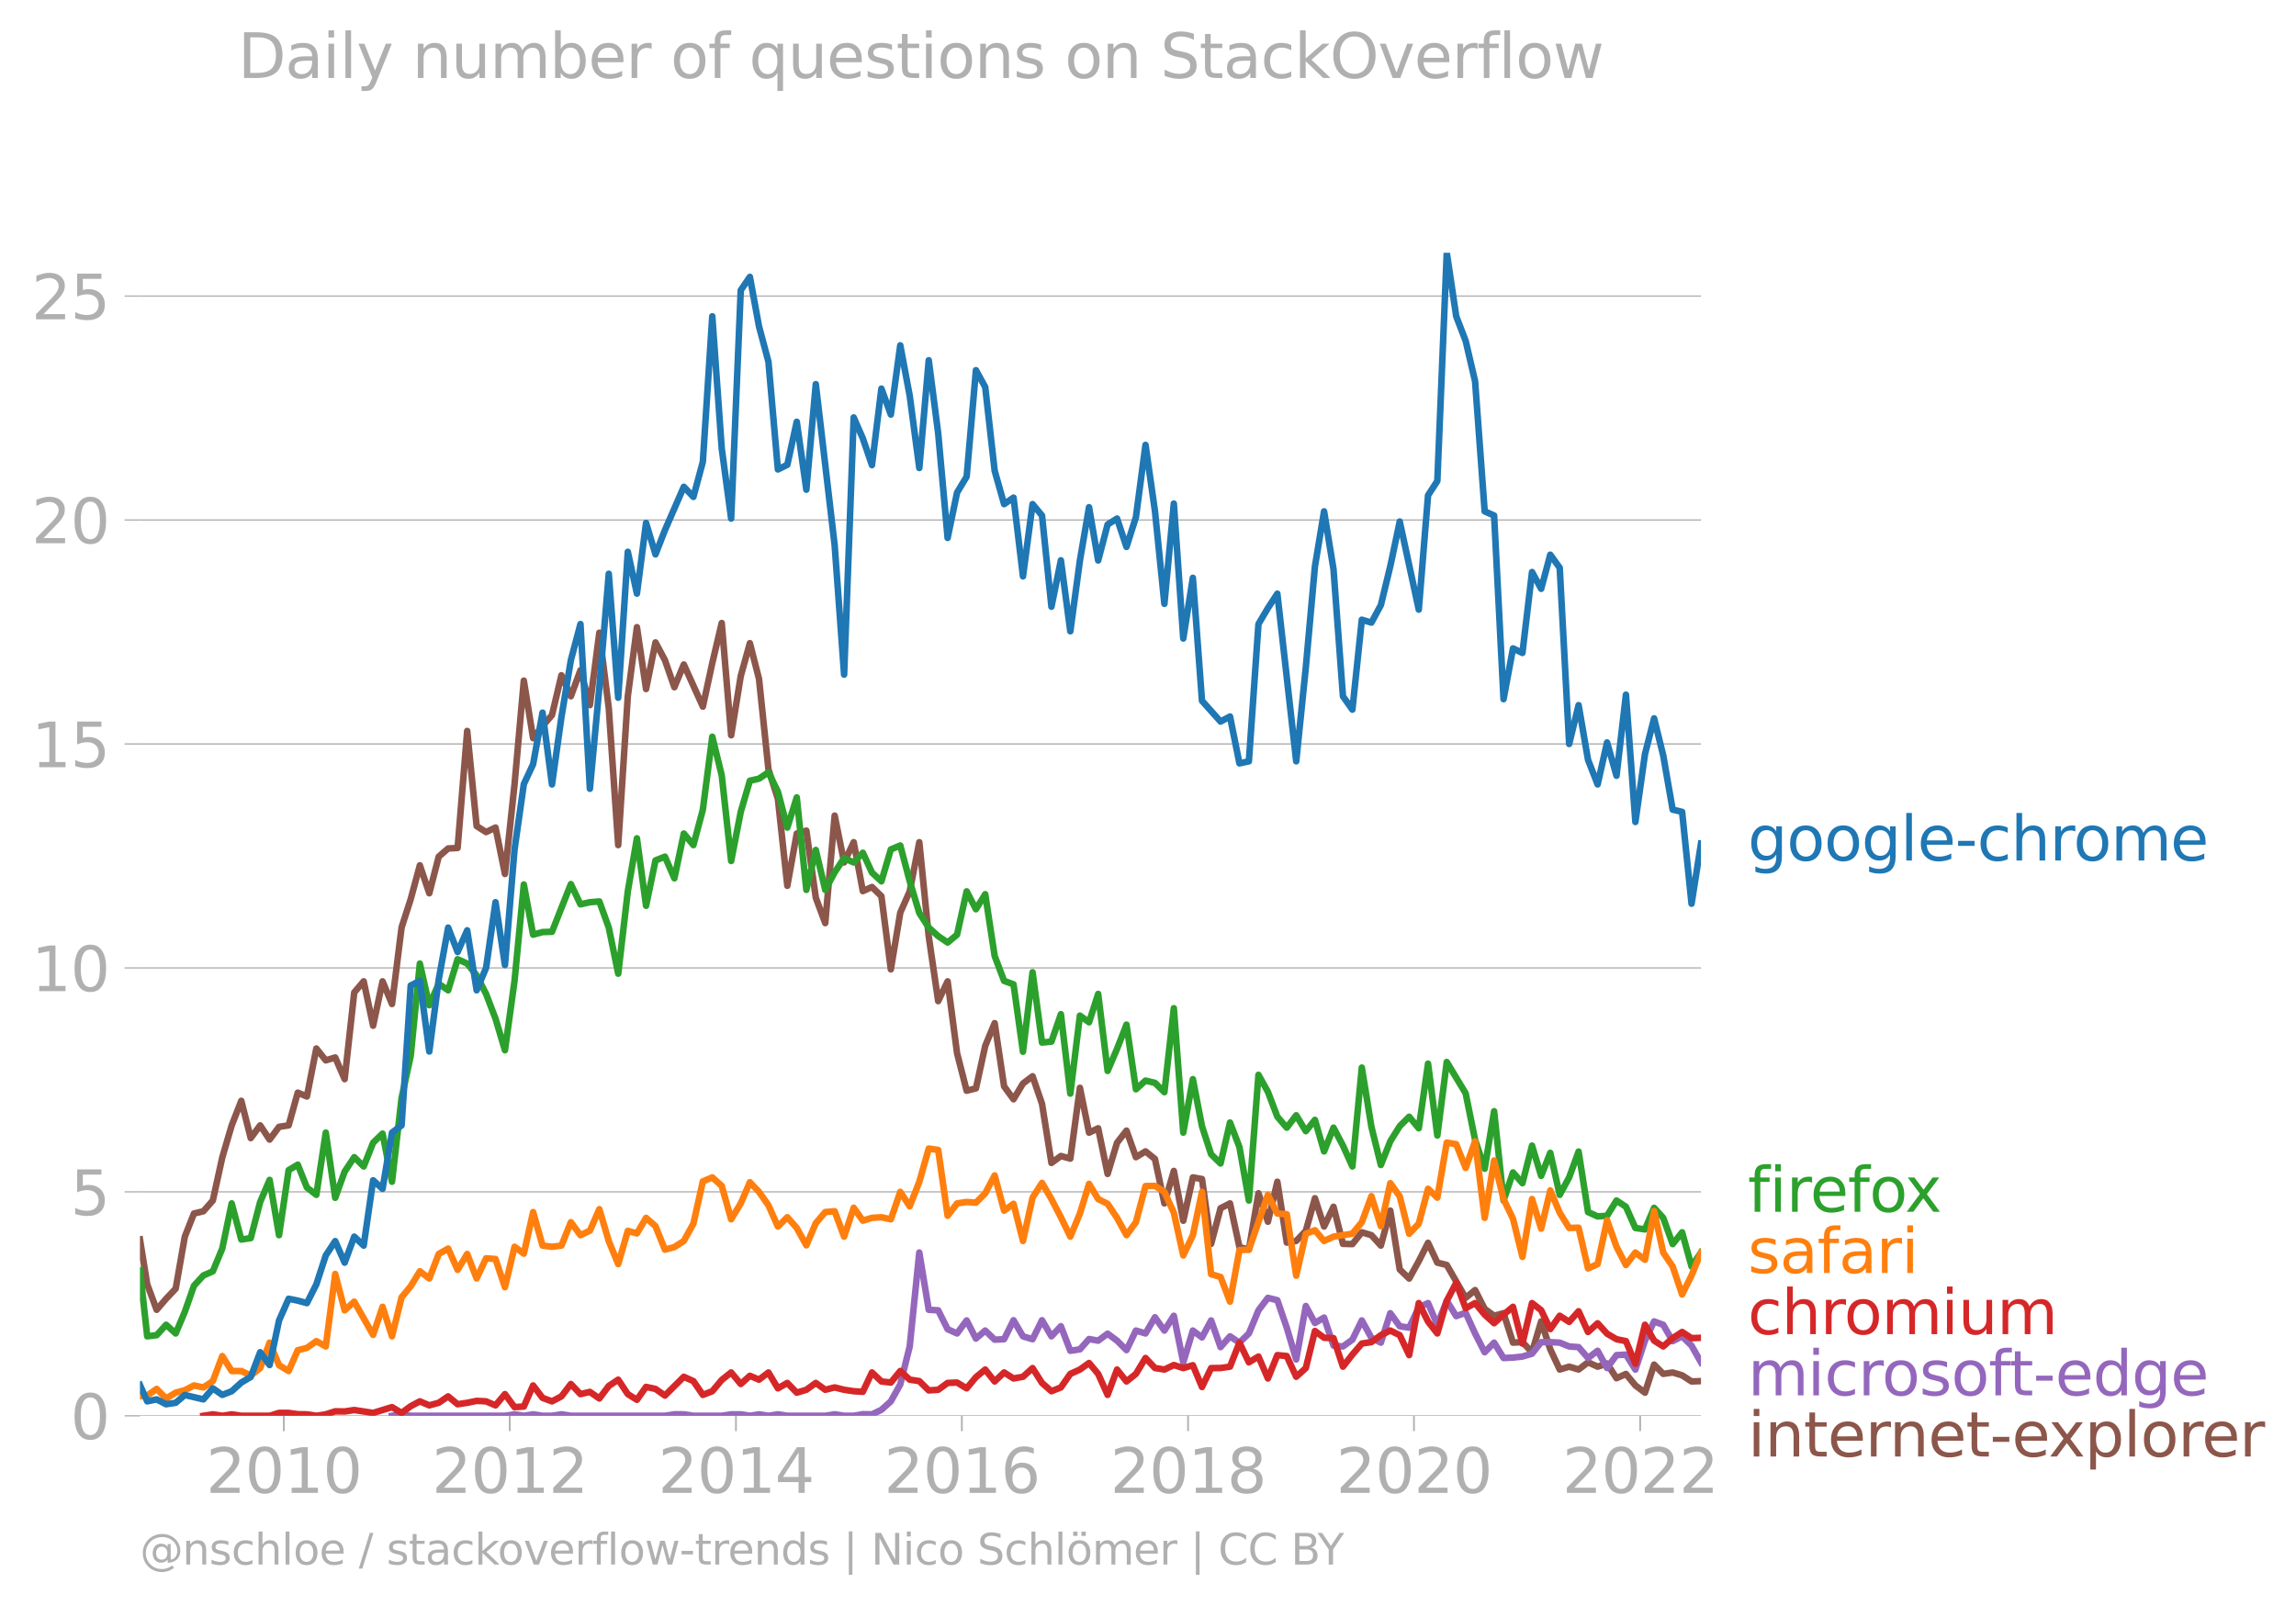 <svg xmlns:xlink="http://www.w3.org/1999/xlink" width="700.345" height="489.969" viewBox="0 0 525.259 367.477" xmlns="http://www.w3.org/2000/svg"><defs><style>*{stroke-linejoin:round;stroke-linecap:butt}</style></defs><g id="figure_1"><path d="M0 367.477h525.259V0H0v367.477z" style="fill:none" id="patch_1"/><g id="axes_1"><path d="M32.015 323.95h357.12V57.838H32.015V323.95z" style="fill:none" id="patch_2"/><g id="matplotlib.axis_1"><g id="xtick_1"><g id="line2d_1"><defs><path id="mb96cffa10e" d="M0 0v3.5" style="stroke:#b0b0b0;stroke-width:.4"/></defs><use xlink:href="#mb96cffa10e" x="64.934" y="323.95" style="fill:#b0b0b0;stroke:#b0b0b0;stroke-width:.4"/></g><g style="fill:#b0b0b0" transform="matrix(.14 0 0 -.14 47.12 341.588)" id="text_1"><defs><path id="DejaVuSans-32" d="M1228 531h2203V0H469v531q359 372 979 998 621 627 780 809 303 340 423 576 121 236 121 464 0 372-261 606-261 235-680 235-297 0-627-103-329-103-704-313v638q381 153 712 231 332 78 607 78 725 0 1156-363 431-362 431-968 0-288-108-546-107-257-392-607-78-91-497-524-418-433-1181-1211z" transform="scale(.016)"/><path id="DejaVuSans-30" d="M2034 4250q-487 0-733-480-245-479-245-1442 0-959 245-1439 246-480 733-480 491 0 736 480 246 480 246 1439 0 963-246 1442-245 480-736 480zm0 500q785 0 1199-621 414-620 414-1801 0-1178-414-1799Q2819-91 2034-91q-784 0-1198 620-414 621-414 1799 0 1181 414 1801 414 621 1198 621z" transform="scale(.016)"/><path id="DejaVuSans-31" d="M794 531h1031v3560L703 3866v575l1116 225h631V531h1031V0H794v531z" transform="scale(.016)"/></defs><use xlink:href="#DejaVuSans-32"/><use xlink:href="#DejaVuSans-30" x="63.623"/><use xlink:href="#DejaVuSans-31" x="127.246"/><use xlink:href="#DejaVuSans-30" x="190.869"/></g></g><g id="xtick_2"><use xlink:href="#mb96cffa10e" x="116.614" y="323.95" style="fill:#b0b0b0;stroke:#b0b0b0;stroke-width:.4" id="line2d_2"/><g style="fill:#b0b0b0" transform="matrix(.14 0 0 -.14 98.799 341.588)" id="text_2"><use xlink:href="#DejaVuSans-32"/><use xlink:href="#DejaVuSans-30" x="63.623"/><use xlink:href="#DejaVuSans-31" x="127.246"/><use xlink:href="#DejaVuSans-32" x="190.869"/></g></g><g id="xtick_3"><use xlink:href="#mb96cffa10e" x="168.364" y="323.95" style="fill:#b0b0b0;stroke:#b0b0b0;stroke-width:.4" id="line2d_3"/><g style="fill:#b0b0b0" transform="matrix(.14 0 0 -.14 150.55 341.588)" id="text_3"><defs><path id="DejaVuSans-34" d="M2419 4116 825 1625h1594v2491zm-166 550h794V1625h666v-525h-666V0h-628v1100H313v609l1940 2957z" transform="scale(.016)"/></defs><use xlink:href="#DejaVuSans-32"/><use xlink:href="#DejaVuSans-30" x="63.623"/><use xlink:href="#DejaVuSans-31" x="127.246"/><use xlink:href="#DejaVuSans-34" x="190.869"/></g></g><g id="xtick_4"><use xlink:href="#mb96cffa10e" x="220.044" y="323.95" style="fill:#b0b0b0;stroke:#b0b0b0;stroke-width:.4" id="line2d_4"/><g style="fill:#b0b0b0" transform="matrix(.14 0 0 -.14 202.229 341.588)" id="text_4"><defs><path id="DejaVuSans-36" d="M2113 2584q-425 0-674-291-248-290-248-796 0-503 248-796 249-292 674-292t673 292q248 293 248 796 0 506-248 796-248 291-673 291zm1253 1979v-575q-238 112-480 171-242 60-480 60-625 0-955-422-329-422-376-1275 184 272 462 417 279 145 613 145 703 0 1111-427 408-426 408-1160 0-719-425-1154Q2819-91 2113-91q-810 0-1238 620-428 621-428 1799 0 1106 525 1764t1409 658q238 0 480-47t505-140z" transform="scale(.016)"/></defs><use xlink:href="#DejaVuSans-32"/><use xlink:href="#DejaVuSans-30" x="63.623"/><use xlink:href="#DejaVuSans-31" x="127.246"/><use xlink:href="#DejaVuSans-36" x="190.869"/></g></g><g id="xtick_5"><use xlink:href="#mb96cffa10e" x="271.794" y="323.95" style="fill:#b0b0b0;stroke:#b0b0b0;stroke-width:.4" id="line2d_5"/><g style="fill:#b0b0b0" transform="matrix(.14 0 0 -.14 253.98 341.588)" id="text_5"><defs><path id="DejaVuSans-38" d="M2034 2216q-450 0-708-241-257-241-257-662 0-422 257-663 258-241 708-241t709 242q260 243 260 662 0 421-258 662-257 241-711 241zm-631 268q-406 100-633 378-226 279-226 679 0 559 398 884 399 325 1092 325 697 0 1094-325t397-884q0-400-227-679-226-278-629-378 456-106 710-416 255-309 255-755 0-679-414-1042Q2806-91 2034-91q-771 0-1186 362-414 363-414 1042 0 446 256 755 257 310 713 416zm-231 997q0-362 226-565 227-203 636-203 407 0 636 203 230 203 230 565 0 363-230 566-229 203-636 203-409 0-636-203-226-203-226-566z" transform="scale(.016)"/></defs><use xlink:href="#DejaVuSans-32"/><use xlink:href="#DejaVuSans-30" x="63.623"/><use xlink:href="#DejaVuSans-31" x="127.246"/><use xlink:href="#DejaVuSans-38" x="190.869"/></g></g><g id="xtick_6"><use xlink:href="#mb96cffa10e" x="323.474" y="323.95" style="fill:#b0b0b0;stroke:#b0b0b0;stroke-width:.4" id="line2d_6"/><g style="fill:#b0b0b0" transform="matrix(.14 0 0 -.14 305.659 341.588)" id="text_6"><use xlink:href="#DejaVuSans-32"/><use xlink:href="#DejaVuSans-30" x="63.623"/><use xlink:href="#DejaVuSans-32" x="127.246"/><use xlink:href="#DejaVuSans-30" x="190.869"/></g></g><g id="xtick_7"><use xlink:href="#mb96cffa10e" x="375.224" y="323.95" style="fill:#b0b0b0;stroke:#b0b0b0;stroke-width:.4" id="line2d_7"/><g style="fill:#b0b0b0" transform="matrix(.14 0 0 -.14 357.409 341.588)" id="text_7"><use xlink:href="#DejaVuSans-32"/><use xlink:href="#DejaVuSans-30" x="63.623"/><use xlink:href="#DejaVuSans-32" x="127.246"/><use xlink:href="#DejaVuSans-32" x="190.869"/></g></g></g><g id="matplotlib.axis_2"><g id="ytick_1"><path d="M32.015 323.95h357.12" clip-path="url(#p017f0021c3)" style="fill:none;stroke:#b0b0b0;stroke-width:.3;stroke-linecap:square" id="line2d_8"/><g id="line2d_9"><defs><path id="mcb6b4cba63" d="M0 0h-3.5" style="stroke:#b0b0b0;stroke-width:.3"/></defs><use xlink:href="#mcb6b4cba63" x="32.015" y="323.95" style="fill:#b0b0b0;stroke:#b0b0b0;stroke-width:.3"/></g><use xlink:href="#DejaVuSans-30" style="fill:#b0b0b0" transform="matrix(.14 0 0 -.14 16.108 329.269)" id="text_8"/></g><g id="ytick_2"><path d="M32.015 272.709h357.12" clip-path="url(#p017f0021c3)" style="fill:none;stroke:#b0b0b0;stroke-width:.3;stroke-linecap:square" id="line2d_10"/><use xlink:href="#mcb6b4cba63" x="32.015" y="272.709" style="fill:#b0b0b0;stroke:#b0b0b0;stroke-width:.3" id="line2d_11"/><g style="fill:#b0b0b0" transform="matrix(.14 0 0 -.14 16.108 278.028)" id="text_9"><defs><path id="DejaVuSans-35" d="M691 4666h2478v-532H1269V2991q137 47 274 70 138 23 276 23 781 0 1237-428 457-428 457-1159 0-753-469-1171Q2575-91 1722-91q-294 0-599 50Q819 9 494 109v635q281-153 581-228t634-75q541 0 856 284 316 284 316 772 0 487-316 771-315 285-856 285-253 0-505-56-251-56-513-175v2344z" transform="scale(.016)"/></defs><use xlink:href="#DejaVuSans-35"/></g></g><g id="ytick_3"><path d="M32.015 221.468h357.12" clip-path="url(#p017f0021c3)" style="fill:none;stroke:#b0b0b0;stroke-width:.3;stroke-linecap:square" id="line2d_12"/><use xlink:href="#mcb6b4cba63" x="32.015" y="221.468" style="fill:#b0b0b0;stroke:#b0b0b0;stroke-width:.3" id="line2d_13"/><g style="fill:#b0b0b0" transform="matrix(.14 0 0 -.14 7.2 226.787)" id="text_10"><use xlink:href="#DejaVuSans-31"/><use xlink:href="#DejaVuSans-30" x="63.623"/></g></g><g id="ytick_4"><path d="M32.015 170.227h357.12" clip-path="url(#p017f0021c3)" style="fill:none;stroke:#b0b0b0;stroke-width:.3;stroke-linecap:square" id="line2d_14"/><use xlink:href="#mcb6b4cba63" x="32.015" y="170.227" style="fill:#b0b0b0;stroke:#b0b0b0;stroke-width:.3" id="line2d_15"/><g style="fill:#b0b0b0" transform="matrix(.14 0 0 -.14 7.2 175.545)" id="text_11"><use xlink:href="#DejaVuSans-31"/><use xlink:href="#DejaVuSans-35" x="63.623"/></g></g><g id="ytick_5"><path d="M32.015 118.985h357.12" clip-path="url(#p017f0021c3)" style="fill:none;stroke:#b0b0b0;stroke-width:.3;stroke-linecap:square" id="line2d_16"/><use xlink:href="#mcb6b4cba63" x="32.015" y="118.985" style="fill:#b0b0b0;stroke:#b0b0b0;stroke-width:.3" id="line2d_17"/><g style="fill:#b0b0b0" transform="matrix(.14 0 0 -.14 7.2 124.304)" id="text_12"><use xlink:href="#DejaVuSans-32"/><use xlink:href="#DejaVuSans-30" x="63.623"/></g></g><g id="ytick_6"><path d="M32.015 67.744h357.12" clip-path="url(#p017f0021c3)" style="fill:none;stroke:#b0b0b0;stroke-width:.3;stroke-linecap:square" id="line2d_18"/><use xlink:href="#mcb6b4cba63" x="32.015" y="67.744" style="fill:#b0b0b0;stroke:#b0b0b0;stroke-width:.3" id="line2d_19"/><g style="fill:#b0b0b0" transform="matrix(.14 0 0 -.14 7.2 73.063)" id="text_13"><use xlink:href="#DejaVuSans-32"/><use xlink:href="#DejaVuSans-35" x="63.623"/></g></g></g><path d="m32.015 283.597 1.664 10.27 2.159 5.829 2.16-2.524 2.194-2.314 2.088-11.901 2.089-5.29 2.159-.517 2.159-2.458 2.16-9.84 2.158-7.35 2.195-5.62 2.16 8.529 2.158-2.91 2.16 3.251 2.159-2.92 2.194-.33 2.089-7.486 2.088.874 2.16-10.976 2.159 2.711 2.159-.66 2.16 4.958 2.194-19.835 2.159-2.546 2.16 10.15 2.158-10.15 2.16 5.19 2.194-17.52 2.089-6.483 2.088-7.733 2.16 6.391 2.159-8.375 2.159-1.873 2.159-.11 2.195-26.778 2.159 21.764 2.159 1.377 2.16-1.035 2.158 10.622 2.195-20.496 2.124-23.745 2.124 13.166 2.159-2.777 2.16-2.512 2.158-9.102 2.16 4.804 2.194-5.95 2.16 7.978 2.159-16.574 2.159 17.257 2.159 31.34 2.195-34.05 2.088-15.81 2.088 14.156 2.16-10.667 2.159 4.055 2.16 6.194 2.158-5.202 4.354 9.642 2.16-9.972 2.159-9.158 2.159 25.687 2.194-13.554 2.089-7.52 2.088 8.181 2.16 20.684 2.159 6.755 2.159 19.89 2.16-11.956 2.194-.661 2.159 15.35 2.16 5.807 2.158-24.595 2.16 10.71 2.194-4.627 2.089 11.192 2.088-.944 2.16 2.116 2.158 16.727 2.16-12.97 2.159-4.881 2.195-11.24 2.159 21.587 2.159 14.777 2.16-4.529 2.158 16.43 2.195 8.596 2.124-.536 2.124-9.713 2.159-5.212 2.16 14.469 2.158 2.953 2.16-3.614 2.194-1.653 2.16 6.292 2.159 13.543 2.159-1.587 2.159.595 2.195-16.199 2.088 10.26 2.088-1.003 2.16 10.446 2.159-7.14 2.16-2.766 2.158 6.072 2.195-1.323 2.16 1.741 2.158 10.16 2.16-7.427 2.159 11.394 2.194-9.917 2.089.378 2.088 14.829 2.16-8.144 2.159-1.113 2.159 9.995 2.16.584 2.194-12.893 2.159 6.502 2.16-9.146 2.158 13.928 2.16-.374 2.194-2.314 2.089-7.462 2.088 6.47 2.16-4.518 2.158 8.485 2.16.055 2.159-2.7 2.194.661 2.16 2.38 2.159-8 2.16 13.466 2.158 2.072 2.195-3.967 2.124-4.207 2.124 4.538 2.159.54 4.318 7.515 2.16-1.774 2.194 4.297 2.16 1.576 2.158-.584 2.16 6.733 2.159-.121 2.195 2.314 2.088-7.049 2.088 6.388 2.16 4.617 2.159-.65 2.159.65 2.16-1.642 2.194.992 2.159-.716 2.16 3.36 2.158-.97 2.16 2.623 2.194 1.653 2.089-6.422 2.088 2.125 2.16-.32 2.159.65 2.159 1.4 2.159-.077h0" clip-path="url(#p017f0021c3)" style="fill:none;stroke:#8c564b;stroke-width:1.5;stroke-linecap:square" id="line2d_20"/><path d="m89.677 323.95 2.194-.33 2.089.33h21.556l2.195-.33 2.124.33 2.124-.33 2.159.33h2.16l2.158-.342 2.16.342h21.52l2.16-.342 2.16.011 2.194.33h6.478l2.159-.33h2.194l2.089.33 2.088-.33 2.16.33 2.159-.33 2.159.33h8.672l2.16-.34 2.159.34h2.194l2.089-.365 2.088.035 2.16-1.036 2.158-1.94 2.16-3.867 2.159-8.694 2.195-21.489 2.159 13.103 2.159.12 2.16 4.32 2.158.97 2.195-2.975 2.124 4.15 2.124-1.836 2.159 2.083 2.16-.1 2.158-4.341 2.16 3.68 2.194.662 2.16-4.342 2.159 3.68 2.159-2.314 2.159 5.62 2.195-.33 2.088-2.362 2.088.378 2.16-1.598 2.159 1.598 2.16 2.16 2.158-4.474 2.195.661 2.16-3.702 2.158 3.041 2.16-3.383 2.159 10.656 2.194-7.273 2.089 1.57 2.088-3.884 2.16 6.105 2.159-2.469 2.159 1.444 2.16-2.105 2.194-5.29 2.159-2.853 2.16.54 2.158 6.292 2.16 7.262 2.194-12.232 2.089 3.896 2.088-1.251 2.16 6.424 2.158.188 2.16-1.554 2.159-4.397 2.194 3.967 2.16 1.113 2.159-6.733 2.16 2.975 2.158.331 2.195-4.628 2.124-1.003 2.124 4.97 2.159-5.477 2.159 3.493 2.16-.76 2.158 4.727 2.195 4.298 2.16-2.193 2.158 3.515 2.16-.099 2.159-.231 2.195-.661 2.088-2.622 2.088-.023 2.16.121 2.159.87 2.159.155 2.16 2.49 2.194-1.653 2.159 3.945 2.16-2.953 2.158-.121 2.16 3.427 2.194-6.612 2.089-4.404 2.088.768 2.16 3.746 2.159-1.102 2.159 2.127 2.159 3.824h0" clip-path="url(#p017f0021c3)" style="fill:none;stroke:#9467bd;stroke-width:1.5;stroke-linecap:square" id="line2d_21"/><path d="m46.528 323.95 2.159-.33 2.16.33 2.158-.33 2.195.33h6.478l2.159-.661h2.194l2.089.295 2.088.035 2.16.33 2.159-.33 2.159-.694 2.16.033 2.194-.33 4.318.66 4.319-1.322 2.194 1.323 2.089-1.535 2.088-1.11 2.16.915 2.159-.584 2.159-1.466 2.159 1.796 2.195-.33 2.159-.441 2.159.11 2.16.915 2.158-2.568 2.195 2.975 2.124-.137 2.124-4.822 2.159 2.844 2.16.793 2.158-1.135 2.16-2.832 2.194 2.314 2.16-.507 2.159 1.499 2.159-2.865 2.159-1.433 2.195 3.306 2.088 1.299 2.088-2.952 2.16.463 2.159 1.52 4.318-4.297 2.195.992 2.16 3.151 2.158-.837 2.16-2.579 2.159-1.719 2.194 2.645 2.089-1.877 2.088.885 2.16-1.642 2.159 3.626 2.159-1.235 2.16 2.226 2.194-.66 2.159-1.566 2.16 1.565 2.158-.54 2.16.54 2.194.33 2.089.13 2.088-4.427 2.16 2.06 2.158.254 2.16-2.644 2.159 1.983 2.195.33 2.159 2.127 2.159-.143 2.16-1.565 2.158-.088 2.195 1.323 2.124-2.554 2.124-1.744 2.159 2.722 2.16-2.06 2.158 1.377 2.16-.386 2.194-1.984 2.16 3.394 2.159 1.896 2.159-.87 2.159-3.097 2.195-.992 2.088-1.5 2.088 2.492 2.16 4.804 2.159-5.796 2.16 2.722 2.158-1.73 2.195-3.637 2.16 2.292 2.158.353 2.16-1.036 2.159.705 2.194-.66 2.089 4.982 2.088-4.322 2.16-.022 2.159-.308 2.159-5.499 2.16 4.507 2.194-1.322 2.159 5.014 2.16-5.345 2.158.22 2.16 4.739 2.194-1.984 2.089-8.489 2.088 1.547 2.16.088 2.158 6.524 2.16-2.766 2.159-2.524 2.194-.33 2.16-1.587 2.159-1.058 2.16 1.058 2.158 4.562 2.195-11.901 2.124 4.23 2.124 2.712 2.159-7.46 2.159-4.11 2.16 5.818 2.158-1.19 2.195 2.645 2.16 1.961 2.158-1.961 2.16-1.797 2.159 8.408 2.195-9.256 2.088 1.63 2.088 4.32 2.16-3.052 2.159 1.4 2.159-2.425 2.16 4.739 2.194-1.984 2.159 2.37 2.16 1.267 2.158.44 2.16 5.18 2.194-8.926 2.089 3.624 2.088 1.335 2.16-1.896 2.159-1.41 2.159 1.41 2.159-.088h0" clip-path="url(#p017f0021c3)" style="fill:none;stroke:#d62728;stroke-width:1.5;stroke-linecap:square" id="line2d_22"/><g style="fill:#1f77b4" transform="matrix(.14 0 0 -.14 399.849 196.9)" id="text_14"><defs><path id="DejaVuSans-67" d="M2906 1791q0 625-258 968-257 344-723 344-462 0-720-344-258-343-258-968 0-622 258-966t720-344q466 0 723 344 258 344 258 966zm575-1357q0-893-397-1329-396-436-1215-436-303 0-572 45t-522 139v559q253-137 500-202 247-66 503-66 566 0 847 295t281 892v285q-178-310-456-463T1784 0Q1141 0 747 490 353 981 353 1791q0 812 394 1302 394 491 1037 491 388 0 666-153t456-462v531h575V434z" transform="scale(.016)"/><path id="DejaVuSans-6f" d="M1959 3097q-462 0-731-361t-269-989q0-628 267-989 268-361 733-361 460 0 728 362 269 363 269 988 0 622-269 986-268 364-728 364zm0 487q750 0 1178-488 429-487 429-1349 0-859-429-1349Q2709-91 1959-91q-753 0-1180 489-426 490-426 1349 0 862 426 1349 427 488 1180 488z" transform="scale(.016)"/><path id="DejaVuSans-6c" d="M603 4863h575V0H603v4863z" transform="scale(.016)"/><path id="DejaVuSans-65" d="M3597 1894v-281H953q38-594 358-905t892-311q331 0 642 81t618 244V178Q3153 47 2828-22t-659-69q-838 0-1327 487-489 488-489 1320 0 859 464 1363 464 505 1252 505 706 0 1117-455 411-454 411-1235zm-575 169q-6 471-264 752-258 282-683 282-481 0-770-272t-333-766l2050 4z" transform="scale(.016)"/><path id="DejaVuSans-2d" d="M313 2009h1684v-512H313v512z" transform="scale(.016)"/><path id="DejaVuSans-63" d="M3122 3366v-538q-244 135-489 202t-495 67q-560 0-870-355-309-354-309-995t309-996q310-354 870-354 250 0 495 67t489 202V134Q2881 22 2623-34q-257-57-548-57-791 0-1257 497-465 497-465 1341 0 856 470 1346 471 491 1290 491 265 0 518-55 253-54 491-163z" transform="scale(.016)"/><path id="DejaVuSans-68" d="M3513 2113V0h-575v2094q0 497-194 743-194 247-581 247-466 0-735-297-269-296-269-809V0H581v4863h578V2956q207 316 486 472 280 156 646 156 603 0 912-373 310-373 310-1098z" transform="scale(.016)"/><path id="DejaVuSans-72" d="M2631 2963q-97 56-211 82-114 27-251 27-488 0-749-317t-261-911V0H581v3500h578v-544q182 319 472 473 291 155 707 155 59 0 131-8 72-7 159-23l3-590z" transform="scale(.016)"/><path id="DejaVuSans-6d" d="M3328 2828q216 388 516 572t706 184q547 0 844-383 297-382 297-1088V0h-578v2094q0 503-179 746-178 244-543 244-447 0-707-297-259-296-259-809V0h-578v2094q0 506-178 748t-550 242q-441 0-701-298-259-298-259-808V0H581v3500h578v-544q197 322 472 475t653 153q382 0 649-194 267-193 395-562z" transform="scale(.016)"/></defs><use xlink:href="#DejaVuSans-67"/><use xlink:href="#DejaVuSans-6f" x="63.477"/><use xlink:href="#DejaVuSans-6f" x="124.658"/><use xlink:href="#DejaVuSans-67" x="185.84"/><use xlink:href="#DejaVuSans-6c" x="249.316"/><use xlink:href="#DejaVuSans-65" x="277.1"/><use xlink:href="#DejaVuSans-2d" x="338.623"/><use xlink:href="#DejaVuSans-63" x="374.707"/><use xlink:href="#DejaVuSans-68" x="429.688"/><use xlink:href="#DejaVuSans-72" x="493.066"/><use xlink:href="#DejaVuSans-6f" x="531.93"/><use xlink:href="#DejaVuSans-6d" x="593.111"/><use xlink:href="#DejaVuSans-65" x="690.523"/></g><g style="fill:#ff7f0e" transform="matrix(.14 0 0 -.14 399.849 291.267)" id="text_15"><defs><path id="DejaVuSans-73" d="M2834 3397v-544q-243 125-506 187-262 63-544 63-428 0-642-131t-214-394q0-200 153-314t616-217l197-44q612-131 870-370t258-667q0-488-386-773Q2250-91 1575-91q-281 0-586 55T347 128v594q319-166 628-249 309-82 613-82 406 0 624 139 219 139 219 392 0 234-158 359-157 125-692 241l-200 47q-534 112-772 345-237 233-237 639 0 494 350 762 350 269 994 269 318 0 599-47 282-46 519-140z" transform="scale(.016)"/><path id="DejaVuSans-61" d="M2194 1759q-697 0-966-159t-269-544q0-306 202-486 202-179 548-179 479 0 768 339t289 901v128h-572zm1147 238V0h-575v531q-197-318-491-470T1556-91q-537 0-855 302-317 302-317 808 0 590 395 890 396 300 1180 300h807v57q0 397-261 614t-733 217q-300 0-585-72-284-72-546-216v532q315 122 612 182 297 61 578 61 760 0 1135-394 375-393 375-1193z" transform="scale(.016)"/><path id="DejaVuSans-66" d="M2375 4863v-479h-550q-309 0-430-125-120-125-120-450v-309h947v-447h-947V0H697v3053H147v447h550v244q0 584 272 851 272 268 862 268h544z" transform="scale(.016)"/><path id="DejaVuSans-69" d="M603 3500h575V0H603v3500zm0 1363h575v-729H603v729z" transform="scale(.016)"/></defs><use xlink:href="#DejaVuSans-73"/><use xlink:href="#DejaVuSans-61" x="52.1"/><use xlink:href="#DejaVuSans-66" x="113.379"/><use xlink:href="#DejaVuSans-61" x="148.584"/><use xlink:href="#DejaVuSans-72" x="209.863"/><use xlink:href="#DejaVuSans-69" x="250.977"/></g><g style="fill:#2ca02c" transform="matrix(.14 0 0 -.14 399.849 277.267)" id="text_16"><defs><path id="DejaVuSans-78" d="M3513 3500 2247 1797 3578 0h-678L1881 1375 863 0H184l1360 1831L300 3500h678l928-1247 928 1247h679z" transform="scale(.016)"/></defs><use xlink:href="#DejaVuSans-66"/><use xlink:href="#DejaVuSans-69" x="35.205"/><use xlink:href="#DejaVuSans-72" x="62.988"/><use xlink:href="#DejaVuSans-65" x="101.852"/><use xlink:href="#DejaVuSans-66" x="163.375"/><use xlink:href="#DejaVuSans-6f" x="198.58"/><use xlink:href="#DejaVuSans-78" x="256.637"/></g><g style="fill:#d62728" transform="matrix(.14 0 0 -.14 399.849 305.267)" id="text_17"><defs><path id="DejaVuSans-75" d="M544 1381v2119h575V1403q0-497 193-746 194-248 582-248 465 0 735 297 271 297 271 810v1984h575V0h-575v538q-209-319-486-474-276-155-642-155-603 0-916 375-312 375-312 1097zm1447 2203z" transform="scale(.016)"/></defs><use xlink:href="#DejaVuSans-63"/><use xlink:href="#DejaVuSans-68" x="54.98"/><use xlink:href="#DejaVuSans-72" x="118.359"/><use xlink:href="#DejaVuSans-6f" x="157.223"/><use xlink:href="#DejaVuSans-6d" x="218.404"/><use xlink:href="#DejaVuSans-69" x="315.816"/><use xlink:href="#DejaVuSans-75" x="343.6"/><use xlink:href="#DejaVuSans-6d" x="406.979"/></g><g style="fill:#9467bd" transform="matrix(.14 0 0 -.14 399.849 319.267)" id="text_18"><defs><path id="DejaVuSans-74" d="M1172 4494v-994h1184v-447H1172V1153q0-428 117-550t477-122h590V0h-590q-666 0-919 248-253 249-253 905v1900H172v447h422v994h578z" transform="scale(.016)"/><path id="DejaVuSans-64" d="M2906 2969v1894h575V0h-575v525q-181-312-458-464-276-152-664-152-634 0-1033 506-398 507-398 1332t398 1331q399 506 1033 506 388 0 664-152 277-151 458-463zM947 1747q0-634 261-995t717-361q456 0 718 361 263 361 263 995t-263 995q-262 361-718 361t-717-361q-261-361-261-995z" transform="scale(.016)"/></defs><use xlink:href="#DejaVuSans-6d"/><use xlink:href="#DejaVuSans-69" x="97.412"/><use xlink:href="#DejaVuSans-63" x="125.195"/><use xlink:href="#DejaVuSans-72" x="180.176"/><use xlink:href="#DejaVuSans-6f" x="219.039"/><use xlink:href="#DejaVuSans-73" x="280.221"/><use xlink:href="#DejaVuSans-6f" x="332.32"/><use xlink:href="#DejaVuSans-66" x="393.502"/><use xlink:href="#DejaVuSans-74" x="426.957"/><use xlink:href="#DejaVuSans-2d" x="466.166"/><use xlink:href="#DejaVuSans-65" x="502.25"/><use xlink:href="#DejaVuSans-64" x="563.773"/><use xlink:href="#DejaVuSans-67" x="627.25"/><use xlink:href="#DejaVuSans-65" x="690.727"/></g><g style="fill:#8c564b" transform="matrix(.14 0 0 -.14 399.849 333.267)" id="text_19"><defs><path id="DejaVuSans-6e" d="M3513 2113V0h-575v2094q0 497-194 743-194 247-581 247-466 0-735-297-269-296-269-809V0H581v3500h578v-544q207 316 486 472 280 156 646 156 603 0 912-373 310-373 310-1098z" transform="scale(.016)"/><path id="DejaVuSans-70" d="M1159 525v-1856H581v4831h578v-531q182 312 458 463 277 152 661 152 638 0 1036-506 399-506 399-1331T3314 415Q2916-91 2278-91q-384 0-661 152-276 152-458 464zm1957 1222q0 634-261 995t-717 361q-457 0-718-361t-261-995q0-634 261-995t718-361q456 0 717 361t261 995z" transform="scale(.016)"/></defs><use xlink:href="#DejaVuSans-69"/><use xlink:href="#DejaVuSans-6e" x="27.783"/><use xlink:href="#DejaVuSans-74" x="91.162"/><use xlink:href="#DejaVuSans-65" x="130.371"/><use xlink:href="#DejaVuSans-72" x="191.895"/><use xlink:href="#DejaVuSans-6e" x="231.258"/><use xlink:href="#DejaVuSans-65" x="294.637"/><use xlink:href="#DejaVuSans-74" x="356.16"/><use xlink:href="#DejaVuSans-2d" x="395.369"/><use xlink:href="#DejaVuSans-65" x="431.453"/><use xlink:href="#DejaVuSans-78" x="491.227"/><use xlink:href="#DejaVuSans-70" x="550.406"/><use xlink:href="#DejaVuSans-6c" x="613.883"/><use xlink:href="#DejaVuSans-6f" x="641.666"/><use xlink:href="#DejaVuSans-72" x="702.848"/><use xlink:href="#DejaVuSans-65" x="741.711"/><use xlink:href="#DejaVuSans-72" x="803.234"/></g><g style="fill:#b0b0b0" transform="matrix(.097 0 0 -.097 32.015 357.986)" id="text_20"><defs><path id="DejaVuSans-40" d="M2381 1678q0-447 222-702 222-254 610-254 384 0 604 256 221 256 221 700 0 438-225 695-225 258-607 258-378 0-602-256-223-256-223-697zm1703-934q-187-241-429-355t-564-114q-538 0-874 389t-336 1014q0 625 337 1015 338 391 873 391 322 0 565-117 244-117 428-354v409h447V722q457 69 714 417 258 349 258 902 0 334-99 628-98 294-298 544-325 409-792 626t-1017 217q-384 0-738-102-353-101-653-301-490-319-767-836-276-517-276-1120 0-497 179-932 180-434 521-765 328-325 759-495 431-171 922-171 403 0 792 136t714 389l281-347q-390-303-851-464t-936-161q-578 0-1091 205-512 205-912 595Q841 78 631 592q-209 514-209 1105 0 569 212 1084 213 516 607 907 403 396 931 607t1119 211q662 0 1229-272 568-271 952-771 234-307 357-666 124-359 124-744 0-822-497-1297T4084 263v481z" transform="scale(.016)"/><path id="DejaVuSans-2f" d="M1625 4666h531L531-594H0l1625 5260z" transform="scale(.016)"/><path id="DejaVuSans-6b" d="M581 4863h578V1991l1716 1509h734L1753 1863 3688 0h-750L1159 1709V0H581v4863z" transform="scale(.016)"/><path id="DejaVuSans-76" d="M191 3500h609L1894 563l1094 2937h609L2284 0h-781L191 3500z" transform="scale(.016)"/><path id="DejaVuSans-77" d="M269 3500h575l719-2731 715 2731h678l719-2731 716 2731h575L4050 0h-678l-753 2869L1863 0h-679L269 3500z" transform="scale(.016)"/><path id="DejaVuSans-7c" d="M1344 4891v-6400H813v6400h531z" transform="scale(.016)"/><path id="DejaVuSans-4e" d="M628 4666h850L3547 763v3903h612V0h-850L1241 3903V0H628v4666z" transform="scale(.016)"/><path id="DejaVuSans-53" d="M3425 4513v-616q-359 172-678 256-319 85-616 85-515 0-795-200t-280-569q0-310 186-468 186-157 705-254l381-78q706-135 1042-474t336-907q0-679-455-1029Q2797-91 1919-91q-331 0-705 75-373 75-773 222v650q384-215 753-325 369-109 725-109 540 0 834 212 294 213 294 607 0 343-211 537t-692 291l-385 75q-706 140-1022 440-315 300-315 835 0 619 436 975t1201 356q329 0 669-60 341-59 697-177z" transform="scale(.016)"/><path id="DejaVuSans-f6" d="M1959 3097q-462 0-731-361t-269-989q0-628 267-989 268-361 733-361 460 0 728 362 269 363 269 988 0 622-269 986-268 364-728 364zm0 487q750 0 1178-488 429-487 429-1349 0-859-429-1349Q2709-91 1959-91q-753 0-1180 489-426 490-426 1349 0 862 426 1349 427 488 1180 488zm295 1266h634v-631h-634v631zm-1222 0h634v-631h-634v631z" transform="scale(.016)"/><path id="DejaVuSans-43" d="M4122 4306v-665q-319 297-680 443-361 147-767 147-800 0-1225-489t-425-1414q0-922 425-1411t1225-489q406 0 767 147t680 444V359q-331-225-702-338-370-112-782-112-1060 0-1670 648-609 649-609 1771 0 1125 609 1773 610 649 1670 649 418 0 788-111 371-111 696-333z" transform="scale(.016)"/><path id="DejaVuSans-42" d="M1259 2228V519h1013q509 0 754 211 246 211 246 645 0 438-246 645-245 208-754 208H1259zm0 1919V2741h935q462 0 688 173 227 174 227 530 0 353-227 528-226 175-688 175h-935zm-631 519h1613q722 0 1112-300 391-300 391-853 0-429-200-682t-588-315q466-100 724-418 258-317 258-792 0-625-425-966Q3088 0 2303 0H628v4666z" transform="scale(.016)"/><path id="DejaVuSans-59" d="M-13 4666h679l1293-1919 1285 1919h678L2272 2222V0h-634v2222L-13 4666z" transform="scale(.016)"/></defs><use xlink:href="#DejaVuSans-40"/><use xlink:href="#DejaVuSans-6e" x="100"/><use xlink:href="#DejaVuSans-73" x="163.379"/><use xlink:href="#DejaVuSans-63" x="215.479"/><use xlink:href="#DejaVuSans-68" x="270.459"/><use xlink:href="#DejaVuSans-6c" x="333.838"/><use xlink:href="#DejaVuSans-6f" x="361.621"/><use xlink:href="#DejaVuSans-65" x="422.803"/><use xlink:href="#DejaVuSans-20" x="484.326"/><use xlink:href="#DejaVuSans-2f" x="516.113"/><use xlink:href="#DejaVuSans-20" x="549.805"/><use xlink:href="#DejaVuSans-73" x="581.592"/><use xlink:href="#DejaVuSans-74" x="633.691"/><use xlink:href="#DejaVuSans-61" x="672.9"/><use xlink:href="#DejaVuSans-63" x="734.18"/><use xlink:href="#DejaVuSans-6b" x="789.16"/><use xlink:href="#DejaVuSans-6f" x="843.445"/><use xlink:href="#DejaVuSans-76" x="904.627"/><use xlink:href="#DejaVuSans-65" x="963.807"/><use xlink:href="#DejaVuSans-72" x="1025.33"/><use xlink:href="#DejaVuSans-66" x="1066.443"/><use xlink:href="#DejaVuSans-6c" x="1101.648"/><use xlink:href="#DejaVuSans-6f" x="1129.432"/><use xlink:href="#DejaVuSans-77" x="1190.613"/><use xlink:href="#DejaVuSans-2d" x="1272.4"/><use xlink:href="#DejaVuSans-74" x="1308.484"/><use xlink:href="#DejaVuSans-72" x="1347.693"/><use xlink:href="#DejaVuSans-65" x="1386.557"/><use xlink:href="#DejaVuSans-6e" x="1448.08"/><use xlink:href="#DejaVuSans-64" x="1511.459"/><use xlink:href="#DejaVuSans-73" x="1574.936"/><use xlink:href="#DejaVuSans-20" x="1627.035"/><use xlink:href="#DejaVuSans-7c" x="1658.822"/><use xlink:href="#DejaVuSans-20" x="1692.514"/><use xlink:href="#DejaVuSans-4e" x="1724.301"/><use xlink:href="#DejaVuSans-69" x="1799.105"/><use xlink:href="#DejaVuSans-63" x="1826.889"/><use xlink:href="#DejaVuSans-6f" x="1881.869"/><use xlink:href="#DejaVuSans-20" x="1943.051"/><use xlink:href="#DejaVuSans-53" x="1974.838"/><use xlink:href="#DejaVuSans-63" x="2038.314"/><use xlink:href="#DejaVuSans-68" x="2093.295"/><use xlink:href="#DejaVuSans-6c" x="2156.674"/><use xlink:href="#DejaVuSans-f6" x="2184.457"/><use xlink:href="#DejaVuSans-6d" x="2245.639"/><use xlink:href="#DejaVuSans-65" x="2343.051"/><use xlink:href="#DejaVuSans-72" x="2404.574"/><use xlink:href="#DejaVuSans-20" x="2445.688"/><use xlink:href="#DejaVuSans-7c" x="2477.475"/><use xlink:href="#DejaVuSans-20" x="2511.166"/><use xlink:href="#DejaVuSans-43" x="2542.953"/><use xlink:href="#DejaVuSans-43" x="2612.777"/><use xlink:href="#DejaVuSans-20" x="2682.602"/><use xlink:href="#DejaVuSans-42" x="2714.389"/><use xlink:href="#DejaVuSans-59" x="2777.492"/></g><g style="fill:#b0b0b0" transform="matrix(.14 0 0 -.14 54.43 17.838)" id="text_21"><defs><path id="DejaVuSans-44" d="M1259 4147V519h763q966 0 1414 437 448 438 448 1382 0 937-448 1373t-1414 436h-763zm-631 519h1297q1356 0 1990-564 635-564 635-1764 0-1207-638-1773Q3275 0 1925 0H628v4666z" transform="scale(.016)"/><path id="DejaVuSans-79" d="M2059-325q-243-625-475-815-231-191-618-191H506v481h338q237 0 368 113 132 112 291 531l103 262L191 3500h609L1894 763l1094 2737h609L2059-325z" transform="scale(.016)"/><path id="DejaVuSans-62" d="M3116 1747q0 634-261 995t-717 361q-457 0-718-361t-261-995q0-634 261-995t718-361q456 0 717 361t261 995zM1159 2969q182 312 458 463 277 152 661 152 638 0 1036-506 399-506 399-1331T3314 415Q2916-91 2278-91q-384 0-661 152-276 152-458 464V0H581v4863h578V2969z" transform="scale(.016)"/><path id="DejaVuSans-71" d="M947 1747q0-634 261-995t717-361q456 0 718 361 263 361 263 995t-263 995q-262 361-718 361t-717-361q-261-361-261-995zM2906 525q-181-312-458-464-276-152-664-152-634 0-1033 506-398 507-398 1332t398 1331q399 506 1033 506 388 0 664-152 277-151 458-463v531h575v-4831h-575V525z" transform="scale(.016)"/><path id="DejaVuSans-4f" d="M2522 4238q-688 0-1093-513-404-512-404-1397 0-881 404-1394 405-512 1093-512 687 0 1089 512 402 513 402 1394 0 885-402 1397-402 513-1089 513zm0 512q981 0 1568-658 588-658 588-1764 0-1103-588-1761Q3503-91 2522-91q-984 0-1574 656-589 657-589 1763t589 1764q590 658 1574 658z" transform="scale(.016)"/></defs><use xlink:href="#DejaVuSans-44"/><use xlink:href="#DejaVuSans-61" x="77.002"/><use xlink:href="#DejaVuSans-69" x="138.281"/><use xlink:href="#DejaVuSans-6c" x="166.064"/><use xlink:href="#DejaVuSans-79" x="193.848"/><use xlink:href="#DejaVuSans-20" x="253.027"/><use xlink:href="#DejaVuSans-6e" x="284.814"/><use xlink:href="#DejaVuSans-75" x="348.193"/><use xlink:href="#DejaVuSans-6d" x="411.572"/><use xlink:href="#DejaVuSans-62" x="508.984"/><use xlink:href="#DejaVuSans-65" x="572.461"/><use xlink:href="#DejaVuSans-72" x="633.984"/><use xlink:href="#DejaVuSans-20" x="675.098"/><use xlink:href="#DejaVuSans-6f" x="706.885"/><use xlink:href="#DejaVuSans-66" x="768.066"/><use xlink:href="#DejaVuSans-20" x="803.271"/><use xlink:href="#DejaVuSans-71" x="835.059"/><use xlink:href="#DejaVuSans-75" x="898.535"/><use xlink:href="#DejaVuSans-65" x="961.914"/><use xlink:href="#DejaVuSans-73" x="1023.438"/><use xlink:href="#DejaVuSans-74" x="1075.537"/><use xlink:href="#DejaVuSans-69" x="1114.746"/><use xlink:href="#DejaVuSans-6f" x="1142.529"/><use xlink:href="#DejaVuSans-6e" x="1203.711"/><use xlink:href="#DejaVuSans-73" x="1267.09"/><use xlink:href="#DejaVuSans-20" x="1319.189"/><use xlink:href="#DejaVuSans-6f" x="1350.977"/><use xlink:href="#DejaVuSans-6e" x="1412.158"/><use xlink:href="#DejaVuSans-20" x="1475.537"/><use xlink:href="#DejaVuSans-53" x="1507.324"/><use xlink:href="#DejaVuSans-74" x="1570.801"/><use xlink:href="#DejaVuSans-61" x="1610.01"/><use xlink:href="#DejaVuSans-63" x="1671.289"/><use xlink:href="#DejaVuSans-6b" x="1726.27"/><use xlink:href="#DejaVuSans-4f" x="1784.18"/><use xlink:href="#DejaVuSans-76" x="1862.891"/><use xlink:href="#DejaVuSans-65" x="1922.07"/><use xlink:href="#DejaVuSans-72" x="1983.594"/><use xlink:href="#DejaVuSans-66" x="2024.707"/><use xlink:href="#DejaVuSans-6c" x="2059.912"/><use xlink:href="#DejaVuSans-6f" x="2087.695"/><use xlink:href="#DejaVuSans-77" x="2148.877"/></g><path d="m32.015 290.643 1.664 15.124 2.159-.264 2.16-2.38 2.194 1.983 2.088-4.947 2.089-5.962 2.159-2.358 2.159-.948 2.16-5.201 2.158-10.337 2.195 8.265 2.16-.32 2.158-8.275 2.16-5.047 2.159 12.65 2.194-14.876 2.089-1.263 2.088 5.23 2.16 1.675 2.159-14.237 2.159 14.92 2.16-5.994 2.194-3.306 2.159 2.126 2.16-5.432 2.158-2.083 2.16 11.009 2.194-19.174 2.089-9.623 2.088-21.122 2.16 9.532 2.159-4.904 2.159 1.488 2.159-7.108 2.195.992 2.159 2.7 2.159 4.242 2.16 5.664 2.158 7.23 2.195-15.87 2.124-22.057 2.124 11.48 2.159-.596 2.16-.066 4.318-10.91 2.194 4.629 2.16-.485 2.159-.176 2.159 5.983 2.159 10.546 2.195-18.843 2.088-12.126 2.088 15.431 2.16-10.38 2.159-.86 2.16 4.96 2.158-10.249 2.195 2.645 2.16-8.11 2.158-16.684 2.16 8.826 2.159 19.604 2.194-11.24 2.089-7.12 2.088-.483 2.16-1.444 2.159 4.419 2.159 8.22 2.16-6.898 2.194 21.158 2.159-9.135 2.16 9.135 2.158-4.011 2.16-3.262 2.194.992 2.089-2.22 2.088 4.534 2.16 2.005 2.158-7.295 2.16-.903 2.159 8.176 2.195 7.273 2.159 3.34 2.159 1.95 2.16 1.465 2.158-1.796 2.195-9.917 2.124 4.092 2.124-3.431 2.159 14.127 2.16 5.708 2.158.782 2.16 15.417 2.194-18.183 2.16 16.089 2.159-.22 2.159-6.27 2.159 18.17 2.195-17.851 2.088 1.535 2.088-6.494 2.16 17.62 2.159-5.057 2.16-5.532 2.158 14.788 2.195-1.984 2.16.518 2.158 2.127 2.16-19.207 2.159 28.464 2.194-12.232 2.089 10.78 2.088 6.41 2.16 2.105 2.159-9.377 2.159 5.62 2.16 12.231 2.194-28.76 2.159 3.89 2.16 5.696 2.158 2.502 2.16-2.832 2.194 3.636 2.089-2.586 2.088 7.214 2.16-5.432 2.158 4.11 2.16 4.771 2.159-22.623 2.194 13.554 2.16 8.728 2.159-5.422 2.16-3.46 2.158-2.16 2.195 2.645 2.124-14.785 2.124 16.438 2.159-16.827 4.318 7.174 2.16 10.645 2.194 6.611 2.16-13.157 2.158 20.43 2.16-6.424 2.159 2.457 2.195-8.595 2.088 6.919 2.088-5.266 2.16 9.609 2.159-3.99 2.159-5.917 2.16 13.852 2.194.992 2.159-.155 2.16-3.482 2.158 1.433 2.16 4.848 2.194.331 2.089-4.935 2.088 2.29 2.16 6.006 2.159-2.7 2.159 7.824 2.159-3.196h0" clip-path="url(#p017f0021c3)" style="fill:none;stroke:#2ca02c;stroke-width:1.5;stroke-linecap:square" id="line2d_23"/><path d="m32.015 319.466 1.664-.144 2.159-1.521 2.16 2.182 2.194-1.323 2.088-.566 2.089-1.087 2.159.452 2.159-1.443 2.16-5.73 2.158 3.416H55.2l2.16 1.024 2.158-1.686 2.16-5.829 2.159 5.168 2.194 1.323 2.089-4.759 2.088-.53 2.16-1.544 2.159 1.213 2.159-16.585 2.16 8.32 2.194-1.984 4.318 7.604 2.16-6.425 2.159 6.755 2.194-8.925 2.089-2.539 2.088-3.412 2.16 1.631 2.159-5.598 2.159-1.234 2.159 4.87 2.195-3.636 2.159 5.598 2.159-4.606 2.16.165 2.158 6.447 2.195-9.257 2.124 1.573 2.124-9.507 2.159 7.67 2.16.264 2.158-.264 2.16-5.356 2.194 2.975 2.16-1.035 2.159-4.915 2.159 7.306 2.159 5.256 2.195-7.603 2.088.59 2.088-3.566 2.16 1.907 2.159 5.366 2.16-.584 2.158-1.4 2.195-3.966 2.16-9.665 2.158-.914 2.16 1.94 2.159 7.647 2.194-3.637 2.089-4.84 2.088 2.196 2.16 3.074 2.159 4.86 2.159-2.127 2.16 2.457 2.194 3.967 2.159-5.058 2.16-2.545 2.158-.187 2.16 5.807 2.194-6.612 2.089 2.952 2.088-.638 2.16-.143 2.158.474 2.16-6.281 2.159 3.306 2.195-5.62 2.159-7.593 2.159.32 2.16 15.052 2.158-2.82 2.195-.331 2.124.16 2.124-2.144 2.159-4.088 2.16 8.055 2.158-1.564 2.16 8.507 2.194-9.918 2.16-3.372 2.159 3.703 2.159 4.154 2.159 4.44 2.195-5.288 2.088-6.79 2.088 3.484 2.16 1.08 2.159 3.217 2.16 3.956 2.158-2.964 2.195-8.265 2.16-.044 2.158 1.367 2.16 4.782 2.159 9.764 2.194-4.629 2.089-9.917 2.088 18.843 2.16.628 2.159 5.653 2.159-11.802 2.16-.099 4.353-12.54 2.16 4.276 2.158.165 2.16 14.05 2.194-9.587 2.089-.803 2.088 2.456 2.16-.992 4.318-.683 2.159-2.623 2.194-5.95 2.16 6.865 2.159-9.84 2.16 3.008 2.158 8.562 2.195-2.314 2.124-7.98 2.124 2.03 2.159-12.596 2.159.363 2.16 5.444 2.158-6.105 2.195 17.521 2.16-13.124 2.158 8.827 2.16 4.496 2.159 8.727 2.195-13.223 2.088 6.765 2.088-8.749 2.16 5.113 2.159 3.482 2.159-.066 2.16 9.323 2.194-.992 2.159-10.039 2.16 6.072 2.158 4.176 2.16-2.854 2.194 1.653 2.089-11.145 2.088 9.492 2.16 3.196 2.159 6.391 2.159-4.341 2.159-5.246h0" clip-path="url(#p017f0021c3)" style="fill:none;stroke:#ff7f0e;stroke-width:1.5;stroke-linecap:square" id="line2d_24"/><path d="m32.015 316.904 1.664 3.74 2.159-.452 2.16 1.113 2.194-.33 2.088-1.783 4.248 1 2.159-2.523 2.16 1.498 2.158-.837 2.195-1.984 2.16-1.278 2.158-5.664 2.16 2.931 2.159-10.204 2.194-4.959 2.089.425 2.088.567 2.16-4.276 2.159-6.633 2.159-3.273 2.16 4.926 2.194-5.951 2.159 2.05 2.16-14.943 2.158 1.962 2.16-12.871 2.194-1.653 2.089-32.008 2.088-1.051 2.16 16.155 2.159-16.486 2.159-11.868 2.159 5.587 2.195-4.959 2.159 13.72 2.159-5.124 2.16-15.031 2.158 14.37 2.195-26.448 2.124-14.944 2.124-4.56 2.159-11.802 2.16 16.43 2.158-15.405 2.16-13.026 2.194-8.264 2.16 37.687 2.159-23.141 2.159-26.05 2.159 28.364 2.195-33.39 2.088 9.564 2.088-16.175 2.16 7.195 2.159-5.542 4.318-9.918 2.195 2.314 2.16-8.033 2.158-33.29 2.16 30.215 2.159 16.067 2.194-52.233 2.089-3.07 2.088 11.335 2.16 8.088 2.159 24.64 2.159-1.069 2.16-9.84 2.194 15.537 2.159-24.144 4.318 36.894 2.16 29.565 2.194-58.844 2.089 4.805 2.088 6.104 2.16-17.499 2.158 5.929 2.16-15.836 2.159 11.538 2.195 16.53 2.159-24.651 2.159 16.716 2.16 23.935 2.158-10.38 2.195-3.637 2.124-24.361 2.124 3.864 2.159 19.141 2.16 7.637 2.158-1.488 2.16 18.017 2.194-16.529 2.16 2.612 2.159 20.86 2.159-10.612 2.159 16.232 2.195-16.199 2.088-12.185 2.088 12.185 2.16-8.232 2.159-1.355 2.16 6.48 2.158-6.81 2.195-16.53 2.16 15.14 2.158 21.225 2.16-22.932 2.159 30.866 2.194-13.885 2.089 28.135 4.247 4.758 2.16-1.157 2.159 10.722 2.16-.473 2.194-31.406 2.159-3.648 2.16-3.295 4.318 38.349 2.194-21.489 2.089-23.105 2.088-12.598 2.16 13.257 2.158 29.058 2.16 3.053 2.159-20.574 2.194.661 2.16-4 2.159-8.893 2.16-10.237 4.353 20.155 2.124-26.15 2.124-3.272 2.159-52.222 2.159 14.535 2.16 5.62 2.158 9.256 2.195 29.753 2.16.959 2.158 42.017 2.16-11.614 2.159 1.036 2.195-18.513 2.088 3.837 2.088-7.804 2.16 2.997 2.159 40.31 2.159-8.882 2.16 12.518 2.194 5.62 2.159-9.598 2.16 7.615 2.158-18.546 2.16 29.124 2.194-15.537 2.089-8.17 2.088 8.5 2.16 12.386 2.159.507 2.159 21.015 2.159-13.742h0" clip-path="url(#p017f0021c3)" style="fill:none;stroke:#1f77b4;stroke-width:1.5;stroke-linecap:square" id="line2d_25"/></g></g><defs><clipPath id="p017f0021c3"><path d="M32.015 57.838h357.12V323.95H32.015z"/></clipPath></defs></svg>